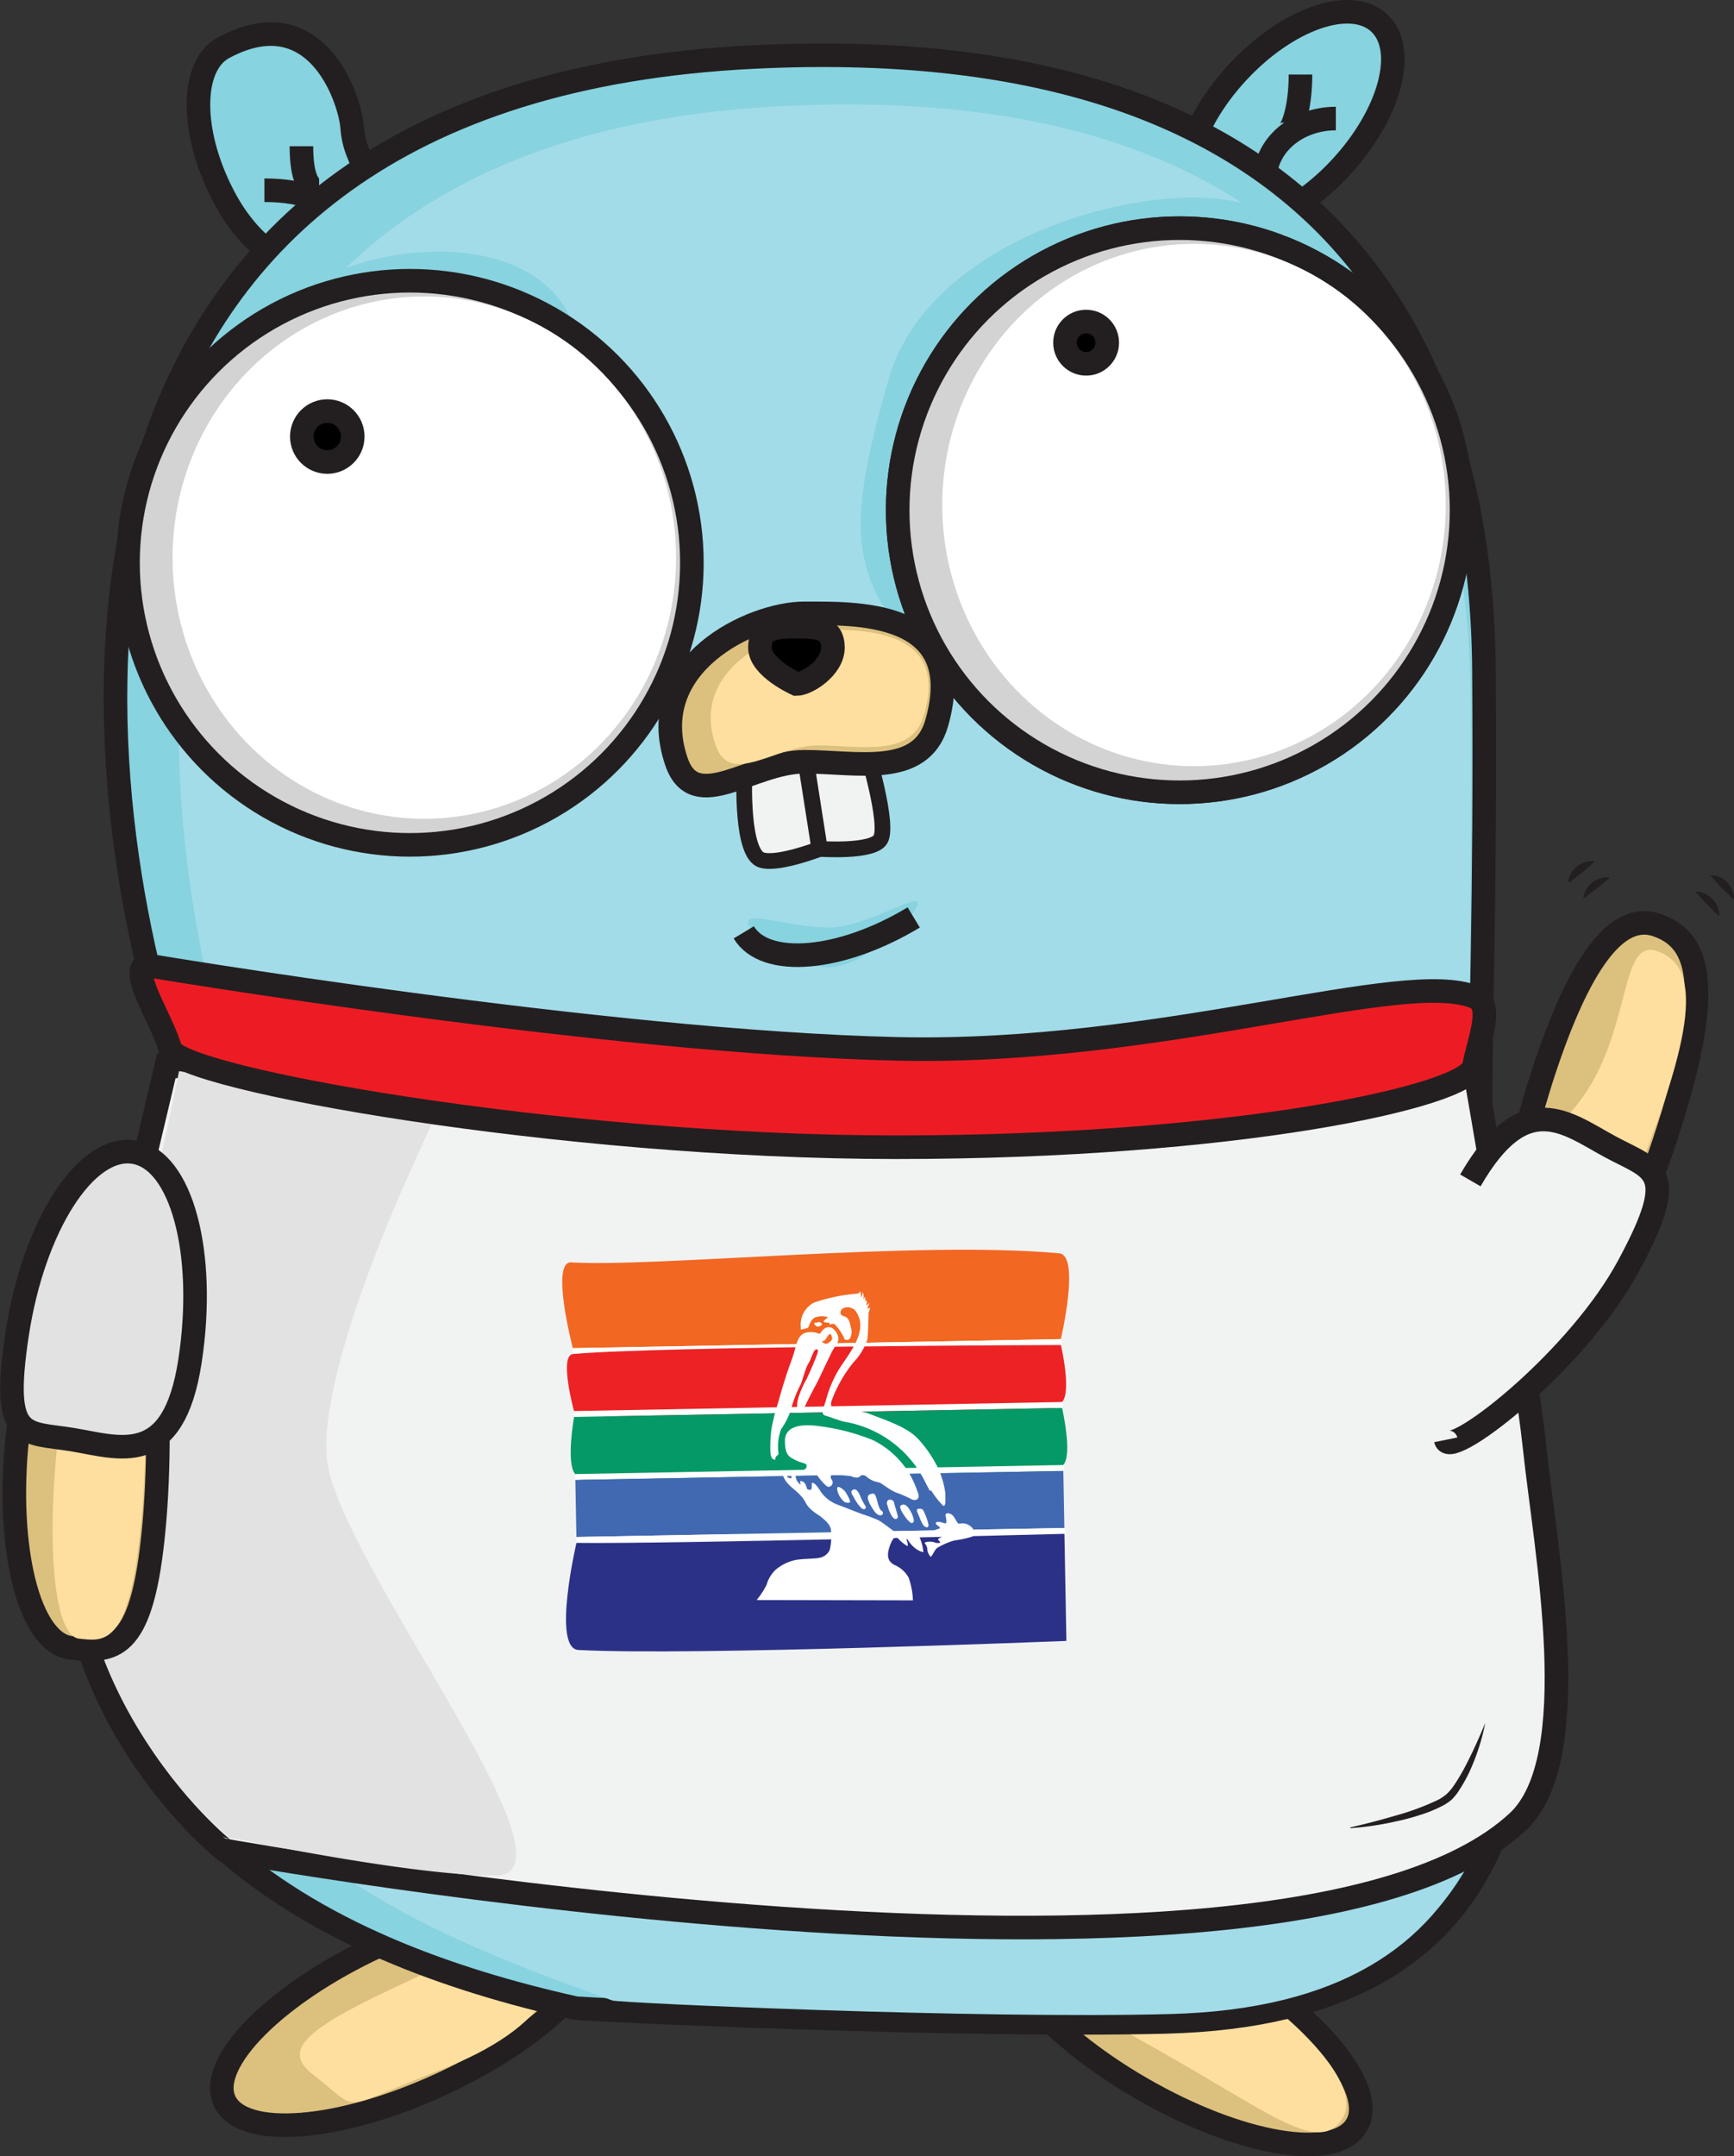 <svg xmlns="http://www.w3.org/2000/svg" viewBox="0 0 220.67 274.28"><rect x="0" y="0" width="220.67" height="274.28" fill="#333333" stroke="none"/><defs><style>.cls-1,.cls-7{fill:#87d3df;}.cls-1,.cls-11,.cls-12,.cls-19,.cls-2,.cls-20,.cls-3,.cls-6,.cls-8,.cls-9{stroke:#231f20;stroke-miterlimit:10;}.cls-1,.cls-11,.cls-12,.cls-19,.cls-2,.cls-20,.cls-3,.cls-8,.cls-9{stroke-width:3px;}.cls-2{fill:none;}.cls-3{fill:#dcc07e;}.cls-4{fill:#ffdf9f;}.cls-5{fill:#a2dce8;}.cls-12,.cls-6{fill:#f1f2f2;}.cls-6{stroke-width:2px;}.cls-10,.cls-8{fill:#fff;}.cls-9{fill:#d3d3d3;}.cls-13,.cls-20{fill:#e2e2e2;}.cls-14{fill:#f26722;}.cls-15{fill:#ed2224;}.cls-16{fill:#059967;}.cls-17{fill:#4169b2;}.cls-18{fill:#2b3187;}.cls-19{fill:#ed1c24;}.cls-21{fill:#231f20;}</style></defs><title>Asset 3</title><g id="Layer_2" data-name="Layer 2"><g id="Layer_1-2" data-name="Layer 1"><path class="cls-1" d="M44.82,16.27a10.51,10.51,0,0,0,.78,3.25c2.95,7.27,2.49,12.19-1.38,14.23-4.37,2.3-11.42-.51-15.74-8.73s-4.3-16.75.06-19C40.34-.24,44.59,12.73,44.82,16.27Z"/><path class="cls-2" d="M43.11,29.9c0-4.26-4.23-5.7-9.46-5.7"/><path class="cls-2" d="M38.36,18.6c0,4.2,1,5.6,2.25,5.6"/><ellipse class="cls-1" cx="164.06" cy="15.25" rx="16.83" ry="8.93" transform="translate(41.23 125.07) rotate(-47.11)"/><path class="cls-2" d="M161,22.78c0-4.25,4-7.7,9-7.7"/><path class="cls-2" d="M165.5,9.48c0,4.2-1,7.6-2.15,7.6"/><ellipse class="cls-3" cx="52.17" cy="256.32" rx="26.01" ry="9.66" transform="translate(-102.99 45.73) rotate(-24.88)"/><path class="cls-4" d="M56.18,263.24c-13.64,5.27-10,5.56-16.33.66-4.22-3.26-.72-6,12.32-12s9.46-9.37,14.06-6.66C74.52,250.06,69.58,258.07,56.18,263.24Z"/><ellipse class="cls-3" cx="150.12" cy="257.32" rx="9.66" ry="26.01" transform="translate(-147.78 258.66) rotate(-60)"/><path class="cls-4" d="M150.12,262.33c-12.44-7.18-26.93-14.4-24.26-19s12.69-2.86,25.13,4.32,22.59,17.07,19.92,21.69S162.56,269.51,150.12,262.33Z"/><path class="cls-1" d="M95.89,7.25C4.47,11.76,8.68,91.57,21.67,133.42c4.22,13.63-9.33,31.05-11.31,46.83C4,231.14,41.49,248.34,73.15,255.42c.9.2,49.09,2.44,75.21,1.77,46.06-1.18,47.85-34.12,44.31-63.06-6.65-54.3-3.41-47.62-3.82-108.76C188.61,50.05,174,3.4,95.89,7.25Z"/><path class="cls-5" d="M99.41,13.5C13.09,17.87,17.07,95.37,29.33,136c4,13.23-8.81,30.15-10.68,45.47-6,49.42,33.52,63.71,59.29,73,.82.3,46.35,2.38,71,1.72,43.49-1.14,45.18-33.13,41.84-61.22-6.28-52.74-3.22-46.24-3.61-105.62C187,55.06,173.16,9.76,99.41,13.5Z"/><path class="cls-6" d="M104.27,108s-6.14,2.36-7.72,1.21c-2.34-1.71-1.79-11.46-1.79-11.46l7.71-1.21Z"/><path class="cls-6" d="M112.05,106.77c-1,1.69-7.72,1.21-7.72,1.21l-1.79-11.46,7.72-1.21S113.16,104.85,112.05,106.77Z"/><path class="cls-7" d="M23.78,87.36c-9.07-10-4-16.08,1.47-35.07C31.69,30.05,69,25,73.34,42.63c.33,1.35-27.36-5-28.84-.55S24.71,88.4,23.78,87.36Z"/><path class="cls-7" d="M116.81,114.91c0,1.39-6.69,8.12-11.34,8.12s-10.29-4.33-10.29-5.72,5.63.68,10.29.68S116.81,113.52,116.81,114.91Z"/><path class="cls-7" d="M117.12,83.35c-9.06-10.06-9.45-16.24-4-35.23,6.45-22.24,47.27-28.26,50.18-18.41.39,1.33-24,3.94-25.51,8.35S118.05,84.38,117.12,83.35Z"/><circle class="cls-8" cx="150.12" cy="64.9" r="35.88"/><circle class="cls-9" cx="150.12" cy="64.9" r="35.88"/><ellipse class="cls-10" cx="151.95" cy="64.24" rx="32.04" ry="33.22"/><path class="cls-3" d="M119.2,92c-2,6.93-10.16,4.9-16.84,4.9s-13.93,6.82-16.27,0c-4.24-12.36,9.58-18.88,16.27-18.88C108.28,78.06,123.43,77.27,119.2,92Z"/><path class="cls-4" d="M117.57,91c-1.59,5.41-8.14,3.82-13.49,3.82s-11.16,5.32-13,0c-3.4-9.64,7.67-14.73,13-14.73C108.82,80.13,121,79.51,117.57,91Z"/><path class="cls-11" d="M106,82.37c0,2.56-3.31,4.64-4.64,4.64,0,0-4.65-2.08-4.65-4.64s2.08-2.65,4.65-2.65S106,79.8,106,82.37Z"/><circle class="cls-9" cx="52.17" cy="71.59" r="35.88"/><ellipse class="cls-10" cx="54" cy="70.93" rx="32.04" ry="33.22"/><circle class="cls-11" cx="41.65" cy="55.53" r="3.24"/><circle class="cls-11" cx="138.22" cy="43.59" r="2.69"/><path class="cls-12" d="M193.12,231.77c-30.21,27.92-164.51,3.61-164.51,3.61S1.82,214.27,10.36,180.25c5.56-22.14,10.81-44.69,10.81-44.69l83.73,5.57,82.68-5.51s6.54,37.31,7.72,48.55C196.65,197,201.87,223.69,193.12,231.77Z"/><path class="cls-13" d="M63,238.58c-10.87,0-33.88-4.86-33.88-4.86s-27.66-22.3-16.8-56.47a377.27,377.27,0,0,0,10.46-41l32.8,5.31-3.45,7.62s-11.7,25.25-10.52,36.48C43,198.48,75,238.54,63,238.58Z"/><path class="cls-14" d="M72.7,160.58c10.68.65,44.2-2.82,62.1-1.15,2.71.26.2,10.91.2,10.91l-29.15.54-.72.12-.44-.1-31.79.59S70,160.41,72.7,160.58Z"/><polygon class="cls-10" points="72.9 171.49 104.44 170.91 105.16 171 106.35 170.87 135.07 170.34 135.09 171.09 72.92 172.24 72.9 171.49"/><path class="cls-15" d="M72.92,172.24c10.73-1,62.09-1.15,62.09-1.15s1.4,5.95.14,7.26c-10.78,11.18-62.1,1.15-62.1,1.15S71.11,172.4,72.92,172.24Z"/><rect class="cls-10" x="73.05" y="178.92" width="62.18" height="0.75" transform="translate(-3.29 1.95) rotate(-1.06)"/><path class="cls-16" d="M73.06,180.24l62.1-1.14s1.39,6,.13,7.26c-10.77,11.18-52.11,13-62.09,1.14C72,186.11,73.06,180.24,73.06,180.24Z"/><rect class="cls-10" x="73.2" y="186.93" width="62.18" height="0.75" transform="translate(-3.44 1.96) rotate(-1.06)"/><rect class="cls-17" x="73.27" y="187.68" width="62.11" height="7.26" transform="translate(-3.51 1.96) rotate(-1.06)"/><rect class="cls-10" x="73.35" y="194.94" width="62.18" height="0.75" transform="translate(-3.58 1.96) rotate(-1.06)"/><path class="cls-18" d="M73.36,196.26c11.94.17,62.1-1.15,62.1-1.15l.25,13.62s-47.67,1.92-62.1,1.15C70.21,209.7,73.36,196.26,73.36,196.26Z"/><path class="cls-10" d="M96.29,203.53a11,11,0,0,0,1.26-1.92,4.29,4.29,0,0,1,1.15-1.93,5.87,5.87,0,0,1,2.55-1.25c1-.17,2.57-.15,3-.27a1.78,1.78,0,0,0,1.34-1,7.59,7.59,0,0,0,.17-2.41c0-.76-.77-1.37-1.2-1.74s-1.57-.9-2.06-1.92-1.81-1.84-2.2-2.34a3.1,3.1,0,0,1-.66-1.06c-.11-.37.25-.23.38-.15s.13.28.16.32a1.16,1.16,0,0,0,.5.19c.07,0,0-.47.09-.66s.48,0,.47.21a1.9,1.9,0,0,0,.19.78c.1.13.41.52.45.42s-.18-.41,0-.4a.67.67,0,0,1,.61.39c.14.28.2.57.24.62s.43.2.53,0,0-.8.11-.8.44.06,1.11,1.18a4.67,4.67,0,0,0,2.36,1.7c.23.07,2.53,1,3,1.15a19,19,0,0,1,1.85.69c.53.24,1.86,1.32,2.13,1.48a22.14,22.14,0,0,0,3,.53c.2,0,.23.31.35.56a6.53,6.53,0,0,1,.34,1.53c-.06,0-.34,0-1-.45a4.15,4.15,0,0,1-1.06-1.24c0-.08-.11.1,0,.37s.09.59,0,.54a4.88,4.88,0,0,1-1.2-1c-.4-.52-.93.59-1.14,1.42s-.16,1.54.73,2a3.68,3.68,0,0,1,1.8,1.62,9.82,9.82,0,0,1,.54,2.88Zm11.13-7.25a6.14,6.14,0,0,0,.43-1.83,1.89,1.89,0,0,1,1.91-.62,2.1,2.1,0,0,1,1.89,1.18,3.07,3.07,0,0,1,0,2.22c-.28.43-.13,1.2-1.9,1.7s-3.32-.77-2.32-2.66Z"/><path class="cls-10" d="M117.63,196.27a1.11,1.11,0,0,1,.37.73,1.71,1.71,0,0,0,.4,1c.17.15.52-.88.88-1.11a8.67,8.67,0,0,1,2.19-.94,13.9,13.9,0,0,0,2.23-.48c.46-.23.37-1-.35-1.44s-1.14-.16-1.37-.23-.5-1-1-1.22-.67,0-.65.19.25,1,0,1-.47-.17-.91-.18-.38.26-.15.42.49.36.26.43-1,.3-.48.37.92.52.85.64-.57.23-.52.38.51.42.1.44a1.24,1.24,0,0,1-.65-.11c-.12-.06-1.11-.12-1.11.1Z"/><path class="cls-10" d="M116.7,192.25s-.11-.35.31-.34.47.18.55.34a7.43,7.43,0,0,1,.6,1.68c0,.36-.14.46-.49.24S116.93,192.74,116.7,192.25Z"/><path class="cls-10" d="M114.55,191.68s0-.25.41-.29.77.6.84.71a3.52,3.52,0,0,1,.49,1.26c0,.45-.24.36-.38.35a3.56,3.56,0,0,1-.87-1,2.64,2.64,0,0,1-.49-1Z"/><path class="cls-10" d="M112.87,191.38s-.08-.58.32-.61a.52.52,0,0,1,.6.39c0,.17.46,1.54.47,1.74a.28.28,0,0,1-.35.31c-.26,0-.76-.79-1-1.83Z"/><path class="cls-10" d="M112.19,192.18a.3.3,0,0,1-.1.57c-.22,0-.49,0-1-.78s-1-1.73-.3-1.92a1.29,1.29,0,0,1,.38-.06C111.62,190.1,111.67,191.83,112.19,192.18Z"/><path class="cls-10" d="M108.35,189.68s.25-.35.57-.18.53.77.64,1a8.79,8.79,0,0,0,.56,1.06.25.25,0,0,1-.24.41c-.26,0-.91-.89-1.11-1.29S108.31,190,108.35,189.68Z"/><path class="cls-10" d="M106.74,189.13a2.19,2.19,0,0,1,.78.56c.27.36.74,1.23.65,1.38s-.44.07-.69,0a2.86,2.86,0,0,1-.89-1.36c-.08-.38-.11-.59.15-.55Z"/><path class="cls-10" d="M103.91,187.57s1.13,1.57,1.53,1.56a.56.56,0,0,0,.43-.87c-.25-.37-.22-.71.25-.64a18.43,18.43,0,0,1,2.24.16c.17.13.88.31,1.1,0s.81-.05.94.17a3.16,3.16,0,0,0,1.4.6c.28,0,1.52,1.09,2.35,1.34a15.5,15.5,0,0,1,1.91.85c.38.14,1,.09.81-.69a13.28,13.28,0,0,0-1.21-2.72,11.36,11.36,0,0,0-4.54-4.13,27.13,27.13,0,0,0-7.57-1.87c-1.92-.15-3.68.2-3.66,2s.56,2,1.34,2.4,1.45.38,1.42.69,0,.3-.24.47.23.18.41.2a3.36,3.36,0,0,1,.62.05,1,1,0,0,1,.47.38Z"/><path class="cls-10" d="M118.46,189.52a10.63,10.63,0,0,0,1.55,2c.41.18.29-.85.3-1.55a11.45,11.45,0,0,0-1-3.37,15.77,15.77,0,0,0-2.53-3.63c-1.46-1.53-4.35-2.41-6.41-3.23a9.33,9.33,0,0,0-3.31-.37c-.28,0-1.54.12-1.26-1.09a16.8,16.8,0,0,1,2.83-5,7.84,7.84,0,0,0,1.75-2.88c.1-.53.16-3.46.16-3.46a1.42,1.42,0,0,0,.17-.64.41.41,0,0,1-.27.14c-.18,0,.22-.5.19-.73,0,0-.22.3-.34.31s.12-.4,0-.67a.55.55,0,0,1-.18.27,1.18,1.18,0,0,0-.07-.71.71.71,0,0,1-.16.4,1.75,1.75,0,0,0-.11-1s0,.6-.2.72a1.43,1.43,0,0,0-.14-.81s0,.36-.53.35a22.64,22.64,0,0,0-5.25,1.1,3.12,3.12,0,0,0-1.74,3.14s-.06.41.18.3.58-.11.73-.22.28-1.09,1-1.34a2.68,2.68,0,0,1,1.54,0c.08,0-.54.4-.55.53s.45.18.65.16,0,.19.13.22.51-.15.65,0a6.56,6.56,0,0,1,1.16,1.69c0,.32.55.45.79.06a1.8,1.8,0,0,0,.09-1.37c-.12-.57-.23-1.25-.9-1.42s-.43-.8-.08-1a1.33,1.33,0,0,1,1.56.31c2,2.7-1.38,6-2.41,8a15.14,15.14,0,0,0-1.33,3.34c-.23.87-.79,1.8-.09,2s2,.72,2.56.8a14.09,14.09,0,0,1,10.18,7.7c.28.56.6,1.12.6,1.12Z"/><path class="cls-10" d="M104.31,169.67a3.88,3.88,0,0,0-.8-.21c-2.19-.21-2,1.46-2.76,3.51s-1.4,4.24-1.65,5.19a27.84,27.84,0,0,0-.89,3.42,15.5,15.5,0,0,0-.15,3.34c.09.69.44.77.56.76s-.05-.31.27-.52.13-.42.13-.8a6.32,6.32,0,0,1,.39-2.58,8.58,8.58,0,0,0,1.32-2.75,15.09,15.09,0,0,1,1.16-2.91c.32-.81.67-2.24,1-2.7s.62-1.77,1-1.78.13.52,0,.9-1.16,2.78-1.31,3c-.4.68-1.34,2.7-1.1,3.51.08.26.76.32,1-.25s1.41-2.76,1.54-3,1.59-3.35,1.9-3.94.82-1.13.77-1.57a1.74,1.74,0,0,0-.77-1.34c-.88-.52-1.51.64-1.53.64Zm.28.92a.44.44,0,0,0,.41-.15c.15-.2.48-.73.63-.76s.32.49.25.69S105.05,171.36,104.59,170.59Z"/><path class="cls-10" d="M103.81,168.22s.1.13.19,0a.3.3,0,0,1,.34,0c.11,0,.37.19.21.34a.78.78,0,0,1-.52.18C103.9,168.74,103.37,168.31,103.81,168.22Z"/><path class="cls-19" d="M187.58,135.62c-.7,3.85-30.65,10.31-73.48,10.31s-91.34-8.75-92.43-12.51c-1.14-3.92-5-9.36-3.22-10.67,0,0,58.45,9.83,95.77,10.67,33.75.76,64.6-10.39,73.52-6.56C190.14,127.89,188.17,132.38,187.58,135.62Z"/><path class="cls-2" d="M94.65,118.6c2.72,4.52,12.4,3.67,21.63-1.9"/><path class="cls-3" d="M19.44,195.78c-1.54,14.28-5.08,14.4-10.39,13.83S.69,197,2.22,182.72s7.08-25.4,12.39-24.83S21,181.5,19.44,195.78Z"/><path class="cls-4" d="M17.8,195.24c-1.54,14.28-4.68,13.53-7.74,13.2S5.83,197.29,7.37,183s5.26-25.6,8.32-25.27S19.33,181,17.8,195.24Z"/><path class="cls-20" d="M24.18,173.12c-2.11,13.73-8.95,11-15,10s-9.09.32-7-13.42S10.91,145.62,17,146.55,26.28,159.38,24.18,173.12Z"/><path class="cls-3" d="M196.45,136.32c4.49-13.64,9.24-20.35,14.31-18.68,5.89,1.94,7.38,8.48,1,27.73-4.49,13.64-12.24,23.35-17.31,21.68S192,150,196.45,136.32Z"/><path class="cls-4" d="M200,141.36c7.92-9,5.77-22.06,10.84-20.39,5.88,1.94,4.7,10.62-2.89,29.41-5.63,13.91-6.23,23.35-11.3,21.68S190.49,152.13,200,141.36Z"/><path class="cls-12" d="M187.12,150.15c6.94-12,12.29-7.24,17.85-4.25s8.89,2.87,2.29,15.11c-3.12,5.81-8.41,11.66-13.16,15.94-5.25,4.73-9.84,7.53-10.11,6.2"/><path class="cls-21" d="M215.86,113.43a2.53,2.53,0,0,1,1.2.29,3.43,3.43,0,0,1,.87.62,3.29,3.29,0,0,1,.59.89,2.68,2.68,0,0,1,.26,1.21l-.08.07L217.21,115l-1.43-1.54Z"/><path class="cls-21" d="M217.75,111.33a2.66,2.66,0,0,1,1.21.29,3.21,3.21,0,0,1,.86.62,3.48,3.48,0,0,1,.6.89,2.71,2.71,0,0,1,.25,1.21l-.07.07-1.5-1.47-1.42-1.54Z"/><path class="cls-21" d="M201.51,114.23a2.62,2.62,0,0,1,.41-1.17,3.38,3.38,0,0,1,.7-.8,3.53,3.53,0,0,1,.94-.51,2.66,2.66,0,0,1,1.23-.13l.06.07L203.24,113l-1.67,1.27Z"/><path class="cls-21" d="M199.6,112.14A2.74,2.74,0,0,1,200,111a3.38,3.38,0,0,1,.7-.8,3.69,3.69,0,0,1,.94-.51,2.66,2.66,0,0,1,1.23-.13l.07.07L201.34,111l-1.67,1.27Z"/><path class="cls-21" d="M189,219.26a28,28,0,0,1-1.79,5.66,18.67,18.67,0,0,1-1.43,2.67,7,7,0,0,1-1,1.29,6,6,0,0,1-1.4.92,17.15,17.15,0,0,1-2.83,1.12,27,27,0,0,1-2.87.76,38.46,38.46,0,0,1-5.84.87l0-.1c1.9-.43,3.79-.92,5.65-1.47a33.32,33.32,0,0,0,5.45-2,5.51,5.51,0,0,0,1.19-.8,6.47,6.47,0,0,0,.92-1.1,24.29,24.29,0,0,0,1.48-2.51c.9-1.73,1.7-3.51,2.44-5.3Z"/></g></g></svg>